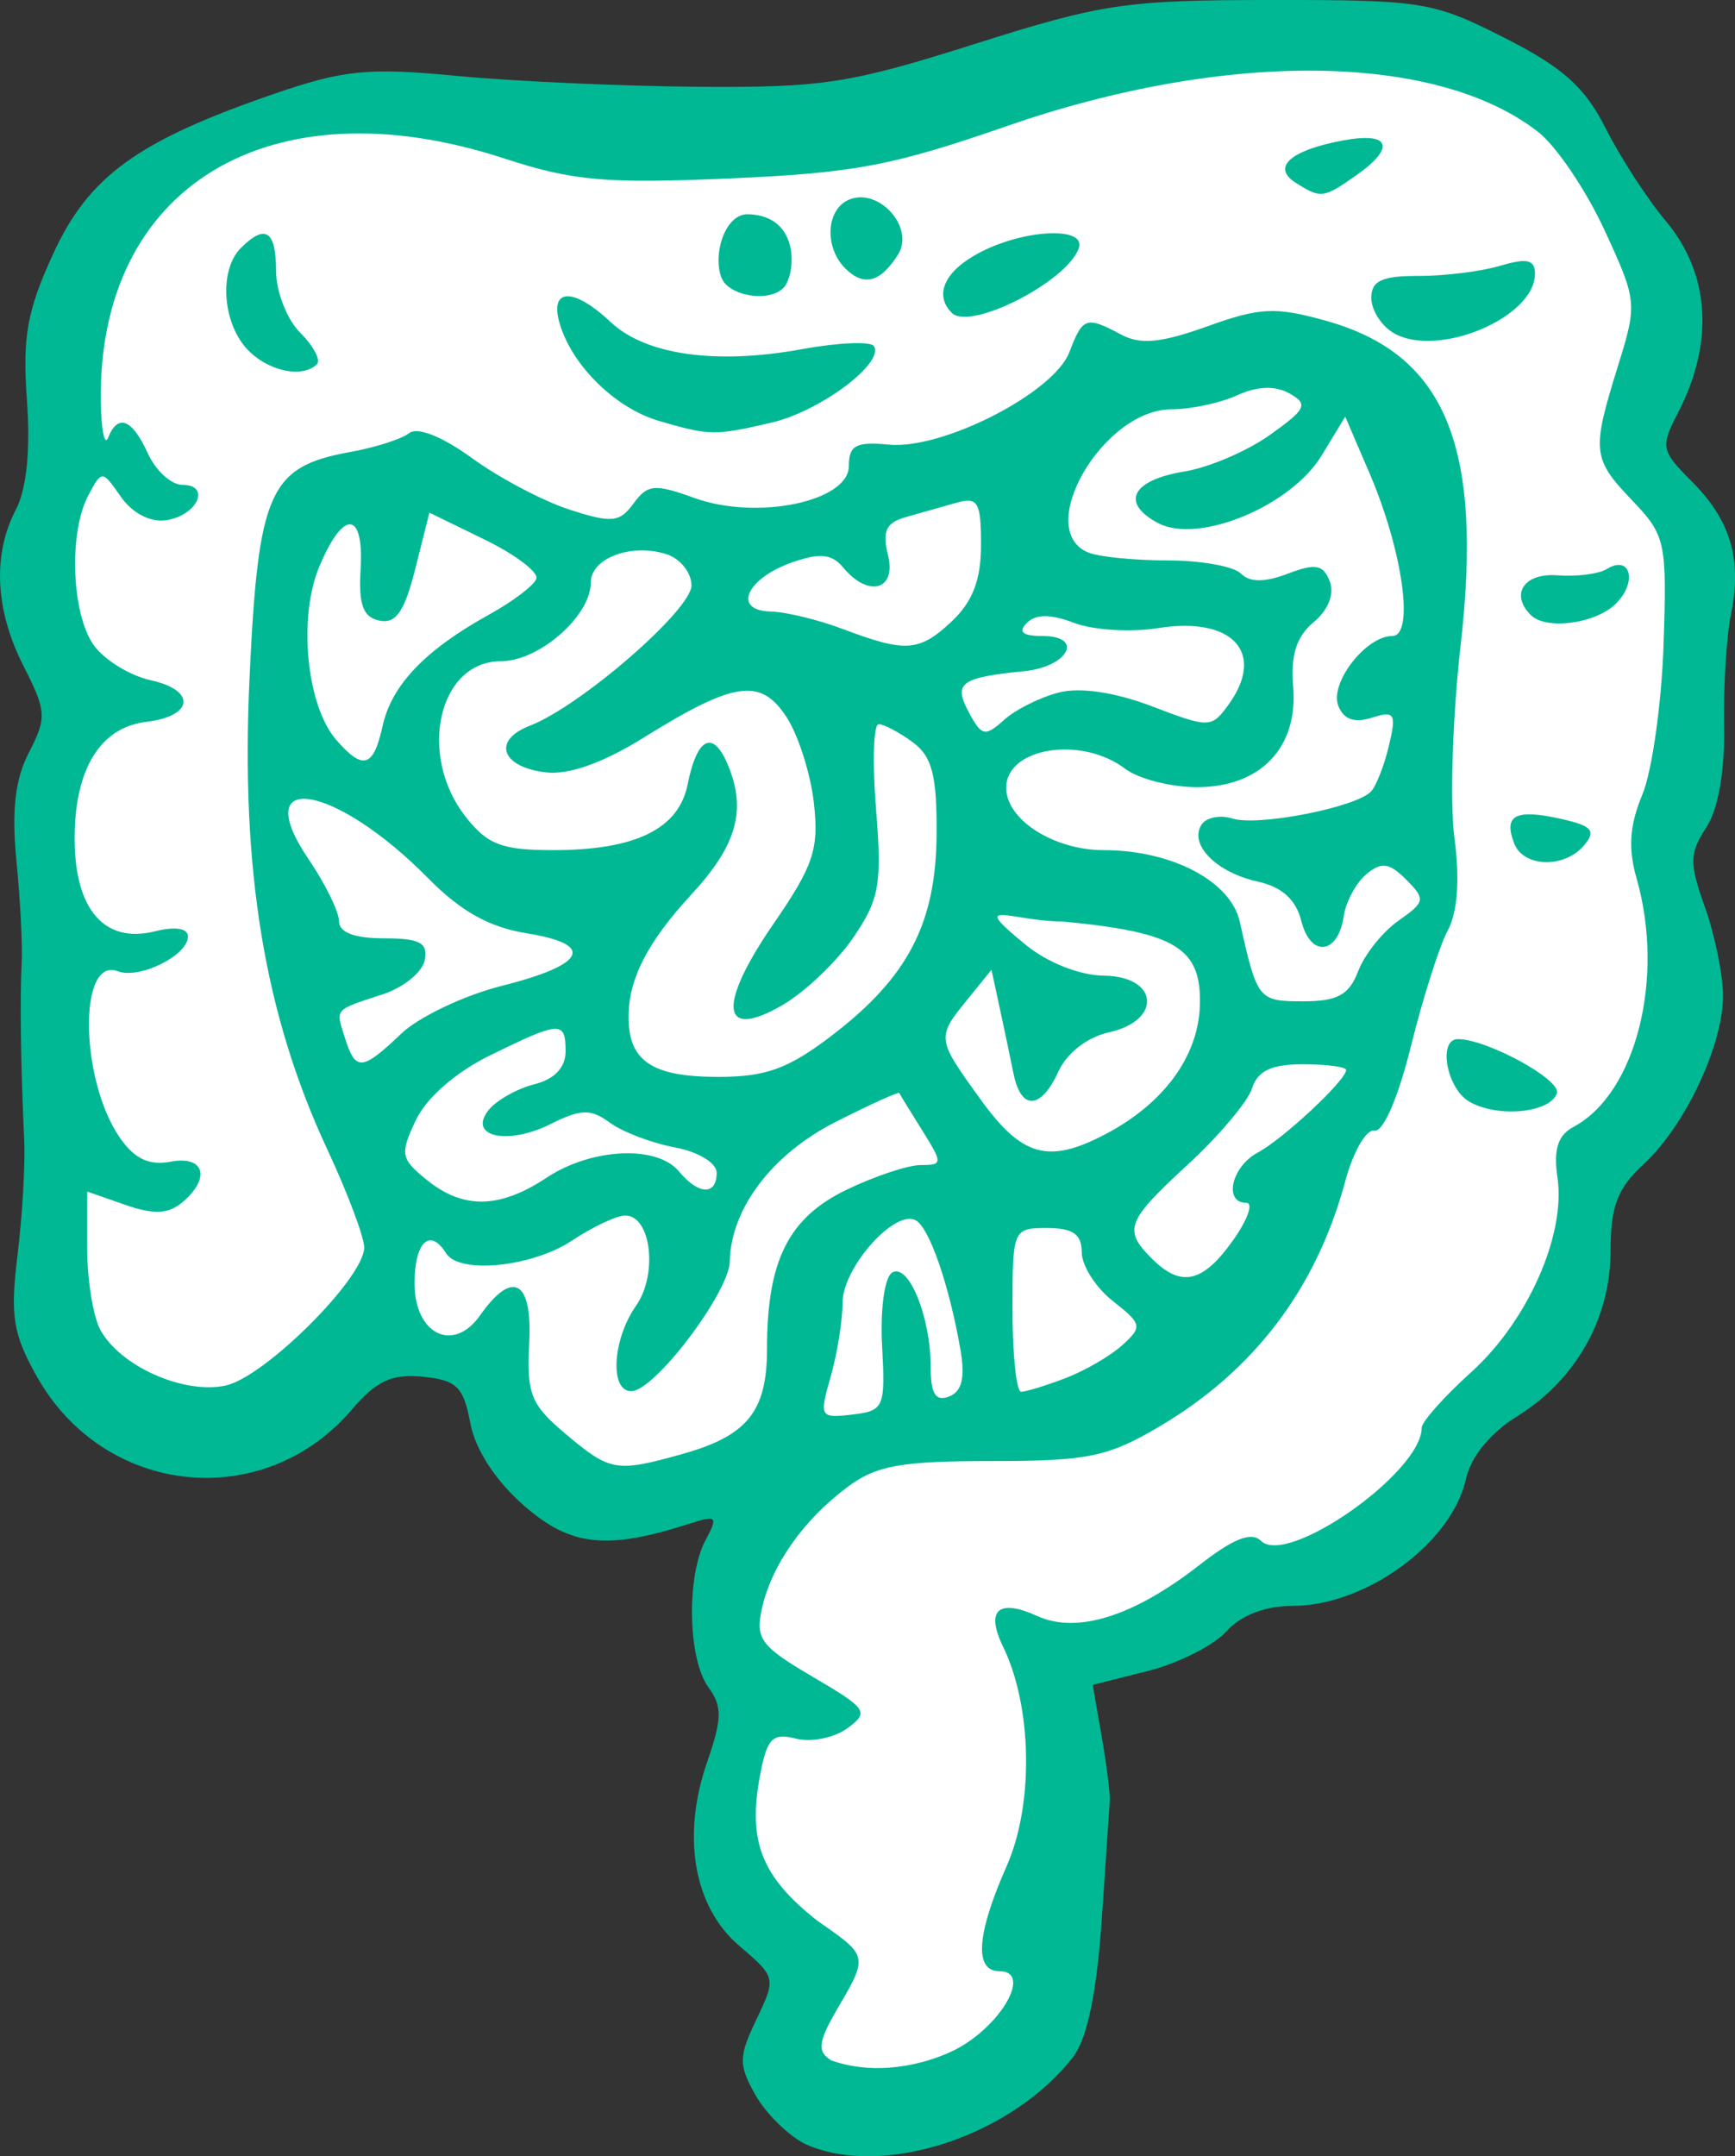 <?xml version="1.0" ?><svg height="162.383mm" viewBox="0 0 130.727 162.383" width="130.727mm" xmlns="http://www.w3.org/2000/svg">
    <rect x="0" y="0" width="130.727" height="162.383" fill="#333333" stroke="none"/>
    <path d="m 5442.416,458.778 c 0,0 -6.801,10.446 -16.098,6.948 -9.296,-3.498 -8.674,-22.192 -8.674,-22.192 l 1.478,-31.952 c 0,0 -2.574,-14.109 -0.945,-23.444 1.628,-9.335 2.784,-15.645 13.314,-19.521 10.53,-3.876 20.326,0.142 32.537,0.095 12.211,-0.047 30.226,-6.286 40.73,-8.224 10.504,-1.938 24.317,3.545 29.595,9.831 5.279,6.286 5.279,15.693 3.834,19.048 -1.444,3.356 1.628,5.672 2.862,9.524 1.234,3.852 -2.022,20.656 -1.549,24.413 0.473,3.758 -0.394,14.913 -3.729,21.27 -3.335,6.357 -3.519,13.424 -8.009,17.89 -4.49,4.467 -6.67,10.139 -15.073,13.731 -8.403,3.592 -19.669,9.17 -19.669,9.17 0,0 3.099,16.07 1.103,22.924 -1.996,6.854 -4.146,6.971 -11.87,9.312 -7.723,2.341 -8.954,-2.387 -9.086,-8.366 -0.131,-5.979 -5.62,-8.886 -4.596,-16.165 1.024,-7.279 -1.339,-13.566 1.208,-17.985 2.547,-4.419 1.685,-6.549 -6.676,-4.445 -8.361,2.104 -12.416,-9.05 -12.416,-9.05 z" fill="#FFFFFF" transform="translate(-101.275,37.738) translate(-5312.587,-396.219)"/>
    <path d="m 5474.529,519.943 c -1.288,-0.652 -2.981,-2.323 -3.761,-3.713 -1.266,-2.257 -1.257,-2.864 0.091,-5.678 1.488,-3.105 1.469,-3.185 -1.283,-5.522 -3.443,-2.924 -4.377,-8.249 -2.431,-13.862 1.132,-3.267 1.146,-4.185 0.086,-5.636 -1.54,-2.106 -1.659,-8.352 -0.212,-11.058 0.964,-1.801 0.86,-1.91 -1.186,-1.253 -6.271,2.016 -8.991,1.717 -12.515,-1.377 -2.141,-1.88 -3.647,-4.201 -4.022,-6.2 -0.513,-2.735 -1.029,-3.236 -3.586,-3.485 -2.327,-0.226 -3.502,0.315 -5.314,2.448 -6.653,7.826 -18.675,6.579 -23.757,-2.463 -1.802,-3.206 -2.02,-4.574 -1.457,-9.137 0.364,-2.951 0.591,-6.86 0.504,-8.686 -0.258,-5.381 -0.334,-10.74 -0.191,-13.28 0.073,-1.304 -0.102,-4.776 -0.392,-7.715 -0.376,-3.819 -0.107,-6.152 0.939,-8.177 1.353,-2.616 1.323,-3.111 -0.393,-6.477 -2.158,-4.233 -2.367,-8.41 -0.591,-11.813 0.808,-1.549 1.106,-4.473 0.835,-8.216 -0.345,-4.774 0,-6.74 1.962,-11.016 2.691,-5.879 6.364,-8.539 16.687,-12.087 5.243,-1.802 7.073,-1.98 13.755,-1.342 4.239,0.405 12.402,0.773 18.141,0.818 9.414,0.073 11.455,-0.242 20.869,-3.224 9.607,-3.043 11.379,-3.306 22.356,-3.312 11.376,-0.008 12.179,0.124 17.549,2.845 4.414,2.236 6.062,3.71 7.642,6.835 1.108,2.191 3.135,5.316 4.506,6.945 3.339,3.968 3.679,9.15 0.946,14.435 -1.347,2.604 -1.293,2.876 1.03,5.199 2.931,2.931 3.791,5.845 2.95,9.991 -0.343,1.689 -0.578,5.502 -0.524,8.473 0.062,3.388 -0.439,6.223 -1.345,7.605 -1.265,1.931 -1.277,2.669 -0.097,5.981 0.74,2.078 1.355,5.059 1.367,6.624 0.027,3.729 -2.845,9.848 -5.978,12.734 -1.979,1.823 -2.497,3.176 -2.497,6.528 0,5.118 -2.622,9.739 -7.095,12.503 -1.963,1.213 -3.432,3.018 -3.793,4.657 -1.065,4.85 -7.532,9.583 -13.092,9.583 -2.048,0 -3.876,0.708 -4.979,1.927 -0.959,1.06 -3.615,2.398 -5.9,2.974 l -4.156,1.046 0.677,3.903 c 0.372,2.147 0.645,4.33 0.606,4.852 -0.04,0.522 -0.293,4.282 -0.564,8.356 -0.284,4.267 -0.829,9.134 -2.204,10.909 -4.71,6.078 -14.499,9.142 -20.18,6.557 z m 11.274,-7.088 c 3.499,-1.791 5.851,-5.927 3.37,-5.927 -1.929,0 -1.74,-2.767 0.54,-7.922 2.048,-4.631 1.93,-11.986 -0.266,-16.502 -1.347,-2.77 -0.366,-3.661 2.562,-2.327 3.004,1.369 7.262,0.033 12.215,-3.83 2.565,-2.001 3.934,-2.541 4.644,-1.831 1.972,1.972 12.113,-5.151 12.113,-8.507 0,-0.453 1.682,-2.343 3.739,-4.201 4.255,-3.844 7.127,-10.325 6.492,-14.651 -0.312,-2.128 0.027,-3.181 1.225,-3.823 4.694,-2.512 6.889,-11.2 4.73,-18.727 -0.642,-2.238 -0.52,-3.986 0.437,-6.277 0.73,-1.746 1.45,-6.827 1.601,-11.29 0.261,-7.734 0.15,-8.243 -2.334,-10.843 -3.041,-3.18 -3.1,-3.724 -1.108,-10.13 1.474,-4.738 1.455,-4.925 -1.008,-10.258 -1.38,-2.988 -3.617,-6.304 -4.971,-7.368 -7.647,-6.015 -23.572,-6.194 -40.106,-0.45 -8.556,2.973 -11.498,3.527 -20.869,3.93 -9.327,0.402 -11.786,0.183 -16.961,-1.508 -17.673,-5.774 -30.687,2.113 -30.388,18.417 0.038,2.087 0.285,3.261 0.548,2.609 0.741,-1.836 1.81,-1.413 2.994,1.186 0.594,1.304 1.765,2.371 2.603,2.371 2.187,0 1.12,2.316 -1.227,2.663 -1.18,0.175 -2.542,-0.528 -3.4,-1.753 -1.429,-2.04 -1.433,-2.04 -2.463,-0.116 -1.483,2.771 -1.27,8.878 0.393,11.252 0.783,1.118 2.727,2.319 4.319,2.669 3.442,0.756 3.222,2.71 -0.351,3.134 -3.46,0.41 -5.391,3.553 -5.391,8.776 0,5.354 2.246,7.949 6.054,6.994 1.523,-0.382 2.483,-0.23 2.483,0.395 0,1.421 -3.664,3.235 -5.282,2.614 -3.001,-1.152 -2.864,8.231 0.185,12.583 1.085,1.548 2.195,2.064 3.79,1.759 2.568,-0.491 3.051,1.259 0.852,3.084 -1.04,0.863 -2.144,0.906 -4.269,0.165 l -2.865,-0.999 v 4.282 c 0,2.355 0.44,5.103 0.977,6.107 1.474,2.755 6.308,4.908 9.462,4.215 2.957,-0.649 10.43,-8.097 10.43,-10.394 0,-0.784 -1.248,-4.102 -2.774,-7.373 -4.741,-10.165 -6.535,-21.021 -5.866,-35.494 0.65,-14.071 1.482,-15.94 7.584,-17.038 1.885,-0.339 3.888,-0.98 4.451,-1.423 0.62,-0.488 2.492,0.259 4.743,1.894 2.046,1.485 5.348,3.227 7.34,3.87 3.176,1.026 3.768,0.969 4.818,-0.467 1.057,-1.445 1.595,-1.494 4.582,-0.413 4.72,1.707 11.639,0.274 11.641,-2.411 0,-1.555 0.54,-1.842 3.014,-1.605 4.056,0.388 12.436,-3.902 13.6,-6.963 1.006,-2.646 1.267,-2.734 3.913,-1.318 1.441,0.771 3.016,0.619 6.478,-0.626 3.987,-1.434 5.137,-1.487 8.968,-0.414 8.975,2.513 11.835,9.413 10.122,24.424 -0.609,5.335 -0.819,11.87 -0.467,14.523 0.415,3.124 0.237,5.576 -0.504,6.961 -0.629,1.176 -1.878,5.099 -2.774,8.717 -0.957,3.863 -2.091,6.486 -2.747,6.353 -0.614,-0.124 -1.603,1.583 -2.198,3.794 -2.183,8.116 -6.878,14.303 -14.056,18.522 -3.85,2.264 -5.364,2.572 -12.606,2.572 -6.833,0 -8.675,0.332 -10.85,1.956 -3.325,2.482 -5.711,5.868 -6.445,9.146 -0.511,2.28 -0.086,2.851 3.822,5.141 4.113,2.41 4.282,2.661 2.615,3.881 -0.98,0.717 -2.722,1.068 -3.871,0.78 -1.785,-0.447 -2.181,-0.038 -2.713,2.797 -0.926,4.938 0.113,7.583 4.272,10.877 3.73,2.607 3.948,2.617 1.753,6.338 -1.66,2.814 -1.769,3.513 -0.657,4.217 3.296,1.172 6.94,0.387 9.315,-0.789 z m 38.735,-71.432 c -1.692,-1.008 -2.341,-4.689 -0.827,-4.689 2.187,0 7.792,3.059 7.46,4.072 -0.492,1.5 -4.522,1.876 -6.632,0.618 z m 3.41,-19.433 c -0.811,-2.113 0.089,-2.598 3.444,-1.861 2.411,0.53 2.753,0.898 1.849,1.987 -1.476,1.779 -4.591,1.704 -5.293,-0.126 z m 1.254,-17.192 c -1.576,-1.576 -0.5,-3.182 2.003,-2.991 1.45,0.111 3.127,-0.103 3.729,-0.475 1.774,-1.096 2.322,0.968 0.691,2.599 -1.519,1.519 -5.265,2.025 -6.423,0.867 z m -65.662,-14.61 c -3.277,-0.952 -6.53,-4.116 -7.491,-7.287 -0.833,-2.747 0.997,-2.823 3.832,-0.159 2.63,2.471 7.919,3.218 14.405,2.034 2.751,-0.502 5.192,-0.604 5.425,-0.227 0.795,1.286 -4.069,4.912 -7.726,5.76 -4.273,0.991 -4.633,0.986 -8.444,-0.121 z m -31.104,-5.464 c -1.836,-2.029 -2.059,-5.934 -0.431,-7.561 1.845,-1.845 2.656,-1.324 2.656,1.707 0,1.565 0.818,3.664 1.818,4.664 1,1 1.569,2.067 1.265,2.371 -1.107,1.107 -3.774,0.513 -5.308,-1.181 z m 86.411,-1.175 c -0.913,-0.538 -1.66,-1.726 -1.66,-2.638 0,-1.286 0.799,-1.657 3.557,-1.65 1.956,0.008 4.731,-0.341 6.166,-0.768 2.006,-0.598 2.608,-0.458 2.608,0.602 0,3.318 -7.377,6.398 -10.671,4.455 z m -33.269,-1.507 c -1.376,-1.376 -0.522,-3.186 2.156,-4.571 3.361,-1.738 7.957,-1.936 7.418,-0.319 -0.839,2.516 -8.192,6.272 -9.574,4.89 z m -17.357,-2.653 c -0.671,-1.748 0.269,-4.813 1.995,-4.774 4.036,0.092 3.59,4.632 2.67,5.552 -1.113,1.113 -4.133,0.609 -4.665,-0.778 z m 9.327,-0.698 c -1.622,-1.622 -1.429,-4.518 0.346,-5.199 2.247,-0.862 4.894,2.16 3.637,4.152 -1.332,2.112 -2.587,2.442 -3.983,1.047 z m 33.955,-6.437 c -1.857,-1.174 -0.44,-2.45 3.549,-3.196 3.57,-0.667 4.008,0.519 0.975,2.643 -2.451,1.717 -2.645,1.741 -4.524,0.553 z m -46.283,95.74 c 4.955,-1.376 6.435,-3.205 6.435,-7.948 0,-6.62 1.615,-9.853 5.972,-11.958 2.129,-1.028 4.654,-1.87 5.611,-1.87 1.662,0 1.667,-0.117 0.11,-2.609 -0.897,-1.435 -1.675,-2.701 -1.728,-2.813 -0.054,-0.113 -2.207,0.864 -4.787,2.17 -4.784,2.422 -7.905,6.528 -7.982,10.501 -0.046,2.333 -5.617,9.703 -7.391,9.777 -1.674,0.069 -1.474,-3.861 0.327,-6.432 1.664,-2.375 1.13,-6.804 -0.819,-6.793 -0.642,0 -2.448,0.854 -4.013,1.891 -3.011,1.994 -8.5,2.543 -9.486,0.949 -1.206,-1.952 -2.371,-0.842 -2.371,2.261 0,3.845 2.92,5.281 4.932,2.424 2.454,-3.486 3.954,-2.654 3.708,2.055 -0.202,3.868 0.113,4.656 2.753,6.877 3.346,2.816 3.788,2.893 8.733,1.519 z m 15.106,-8.163 c -0.148,-2.738 0.183,-5.159 0.751,-5.511 1.237,-0.765 2.909,3.32 2.909,7.107 0,2.022 0.367,2.613 1.382,2.224 0.975,-0.374 1.228,-1.414 0.861,-3.528 -0.835,-4.798 -2.304,-9.089 -3.331,-9.723 -1.541,-0.952 -5.552,3.517 -5.552,6.186 0,1.347 -0.405,3.86 -0.899,5.584 -0.867,3.022 -0.808,3.124 1.622,2.839 2.404,-0.282 2.509,-0.521 2.257,-5.179 z m 13.794,2.446 c 1.468,-0.558 3.404,-1.68 4.303,-2.494 1.536,-1.39 1.493,-1.59 -0.71,-3.323 -1.289,-1.014 -2.344,-2.667 -2.344,-3.672 0,-1.363 -0.664,-1.828 -2.608,-1.826 -2.578,0 -2.609,0.075 -2.609,6.166 0,3.39 0.292,6.164 0.65,6.163 0.357,-2.9e-4 1.851,-0.457 3.318,-1.015 z m 12.632,-10.368 c 1.115,-1.565 1.571,-2.846 1.013,-2.846 -1.733,0 -1.111,-2.727 0.863,-3.783 1.929,-1.032 6.661,-5.451 6.661,-6.22 0,-0.237 -1.465,-0.431 -3.256,-0.431 -2.371,0 -3.412,0.492 -3.831,1.81 -0.316,0.995 -2.479,3.565 -4.807,5.711 -4.672,4.306 -4.916,4.94 -2.742,7.115 2.196,2.196 3.828,1.833 6.098,-1.355 z m -51.697,-4.743 c 3.374,-2.234 8.305,-2.469 9.96,-0.474 1.48,1.783 2.846,1.834 2.846,0.106 0,-0.741 -1.379,-1.576 -3.155,-1.909 -1.735,-0.326 -3.934,-1.162 -4.887,-1.858 -1.451,-1.061 -2.176,-1.045 -4.47,0.1 -3.3,1.646 -6.315,0.931 -4.631,-1.099 0.602,-0.725 2.144,-1.582 3.427,-1.904 1.496,-0.375 2.333,-1.26 2.333,-2.465 0,-2.328 -0.391,-2.307 -5.691,0.294 -2.586,1.269 -4.788,3.19 -5.587,4.872 -1.217,2.564 -1.154,2.91 0.816,4.506 2.755,2.231 5.493,2.18 9.039,-0.169 z m 42.022,-3.23 c 4.442,-2.311 7.071,-5.87 7.192,-9.735 0.137,-4.321 -1.793,-5.507 -10.277,-6.318 -4.01,-0.025 -7.278,-1.874 -2.846,1.749 1.646,1.345 4.071,2.303 5.883,2.323 4.14,0.045 4.428,3.382 0.368,4.274 -1.596,0.351 -3.151,1.554 -3.774,2.921 -1.323,2.905 -2.826,2.989 -3.394,0.191 -0.237,-1.174 -0.709,-3.415 -1.047,-4.98 l -0.614,-2.846 -1.817,2.239 c -2.339,2.883 -2.332,2.93 1.035,7.578 3.075,4.245 5.064,4.802 9.29,2.604 z m -20.561,-7.456 c 5.761,-4.394 7.879,-8.463 7.915,-15.206 0.027,-4.431 -0.344,-5.835 -1.812,-6.909 -1.013,-0.742 -2.162,-1.348 -2.553,-1.348 -0.392,0 -0.48,2.881 -0.196,6.403 0.455,5.652 0.253,6.786 -1.718,9.672 -1.228,1.798 -3.618,4.077 -5.311,5.066 -4.665,2.725 -4.962,0.085 -0.688,-6.12 3.007,-4.366 3.423,-5.611 3.035,-9.078 -0.247,-2.21 -1.178,-5.129 -2.068,-6.486 -1.953,-2.981 -3.925,-2.693 -10.783,1.57 -3.038,1.889 -5.622,2.806 -7.335,2.605 -3.383,-0.398 -4.077,-2.418 -1.209,-3.521 3.811,-1.466 12.171,-8.72 12.171,-10.561 0,-0.964 -0.854,-2.024 -1.897,-2.355 -2.646,-0.84 -5.691,0.304 -5.691,2.137 0,2.521 -3.891,5.926 -6.772,5.926 -4.708,0 -6.304,7.077 -2.645,11.729 1.644,2.09 2.724,2.499 6.595,2.499 6.185,0 9.448,-1.594 10.118,-4.942 0.745,-3.722 2.012,-4.185 3.164,-1.155 1.234,3.245 0.447,5.833 -2.863,9.418 -3.319,3.595 -4.752,6.379 -4.752,9.234 0,3.337 1.769,4.521 6.756,4.521 3.596,0 5.28,-0.611 8.539,-3.097 z m -32.422,-0.156 c 1.333,-1.267 4.742,-2.887 7.576,-3.6 6.366,-1.601 7.087,-3.126 1.873,-3.96 -2.796,-0.447 -4.965,-1.654 -7.388,-4.113 -7.094,-7.197 -13.643,-8.245 -9.029,-1.445 1.253,1.846 2.278,3.937 2.278,4.647 0,0.848 1.163,1.291 3.39,1.291 2.702,0 3.326,0.333 3.074,1.64 -0.175,0.902 -1.592,2.059 -3.152,2.571 -3.723,1.221 -3.575,1.05 -2.859,3.306 0.797,2.513 1.284,2.474 4.239,-0.336 z m 72.107,-4.714 c 0.476,-1.252 1.839,-2.958 3.029,-3.791 2.02,-1.415 2.058,-1.621 0.582,-3.097 -1.277,-1.277 -1.854,-1.356 -2.995,-0.409 -0.778,0.645 -1.546,2.069 -1.708,3.164 -0.429,2.902 -2.498,3.139 -3.194,0.366 -0.407,-1.62 -1.46,-2.572 -3.29,-2.974 -3.098,-0.68 -5.173,-2.762 -4.247,-4.261 0.35,-0.566 1.404,-0.785 2.344,-0.486 1.927,0.612 9.368,-0.847 10.456,-2.05 0.391,-0.433 0.997,-1.994 1.345,-3.471 0.564,-2.389 0.421,-2.617 -1.305,-2.069 -1.315,0.417 -2.127,0.125 -2.523,-0.908 -0.657,-1.712 2.087,-5.247 4.072,-5.247 1.691,0 0.785,-6.442 -1.728,-12.29 l -1.817,-4.228 -1.784,2.933 c -2.325,3.823 -9.303,6.694 -12.332,5.073 -2.845,-1.522 -1.958,-3.233 2.011,-3.878 1.829,-0.297 4.723,-1.536 6.431,-2.752 2.74,-1.951 2.914,-2.319 1.473,-3.125 -1.076,-0.602 -2.42,-0.555 -3.945,0.14 -1.272,0.58 -3.493,1.054 -4.936,1.054 -5.2,0 -10.48,9.173 -6.221,10.807 0.825,0.317 3.515,0.576 5.976,0.576 2.462,0 4.918,0.443 5.46,0.984 0.676,0.676 1.786,0.679 3.544,0.011 2.088,-0.794 2.67,-0.686 3.158,0.587 0.364,0.949 -0.116,2.153 -1.22,3.072 -1.292,1.075 -1.737,2.476 -1.537,4.844 0.388,4.596 -2.465,7.577 -7.251,7.577 -1.967,0 -4.405,-0.627 -5.418,-1.393 -3.305,-2.5 -8.956,-1.591 -8.956,1.44 0,2.404 3.589,4.695 7.356,4.695 5.121,0 9.566,2.339 10.247,5.392 1.316,5.895 1.392,5.991 4.776,5.991 2.588,0 3.462,-0.48 4.145,-2.276 z m -73.505,-18.474 c 0.674,-3.067 3.22,-5.724 8.025,-8.375 1.791,-0.988 3.39,-2.202 3.554,-2.699 0.164,-0.497 -1.582,-1.818 -3.88,-2.938 l -4.178,-2.035 -1.066,4.233 c -0.809,3.214 -1.458,4.152 -2.696,3.896 -1.237,-0.256 -1.58,-1.187 -1.422,-3.858 0.264,-4.438 -1.302,-4.54 -3.115,-0.203 -1.61,3.853 -0.96,10.468 1.282,13.046 2.019,2.321 2.804,2.081 3.495,-1.067 z m 50.974,-2.51 c 1.607,-0.401 4.23,-0.008 6.999,1.05 4.289,1.638 4.47,1.635 5.73,-0.088 2.879,-3.937 0.36,-6.707 -5.28,-5.805 -2.049,0.328 -4.891,0.152 -6.315,-0.389 -1.789,-0.68 -2.894,-0.68 -3.574,0 -0.679,0.679 -0.314,0.984 1.182,0.984 3.163,0 1.953,2.315 -1.385,2.649 -4.81,0.482 -5.349,0.885 -4.161,3.107 0.957,1.788 1.225,1.845 2.649,0.562 0.871,-0.785 2.741,-1.716 4.154,-2.069 z m -8.085,-5.363 c 1.566,-1.471 2.196,-3.122 2.196,-5.755 0,-3.24 -0.234,-3.627 -1.897,-3.155 -1.043,0.296 -2.752,0.781 -3.796,1.077 -1.466,0.416 -1.767,1.065 -1.32,2.846 0.662,2.64 -1.463,3.243 -3.363,0.954 -0.86,-1.037 -1.757,-1.132 -3.834,-0.408 -3.479,1.213 -4.555,3.638 -1.648,3.712 1.157,0.029 3.599,0.619 5.425,1.31 4.762,1.802 5.78,1.73 8.239,-0.58 z" fill="#00B894" transform="translate(-101.275,37.738) translate(-5312.587,-396.219)"/>
</svg>
